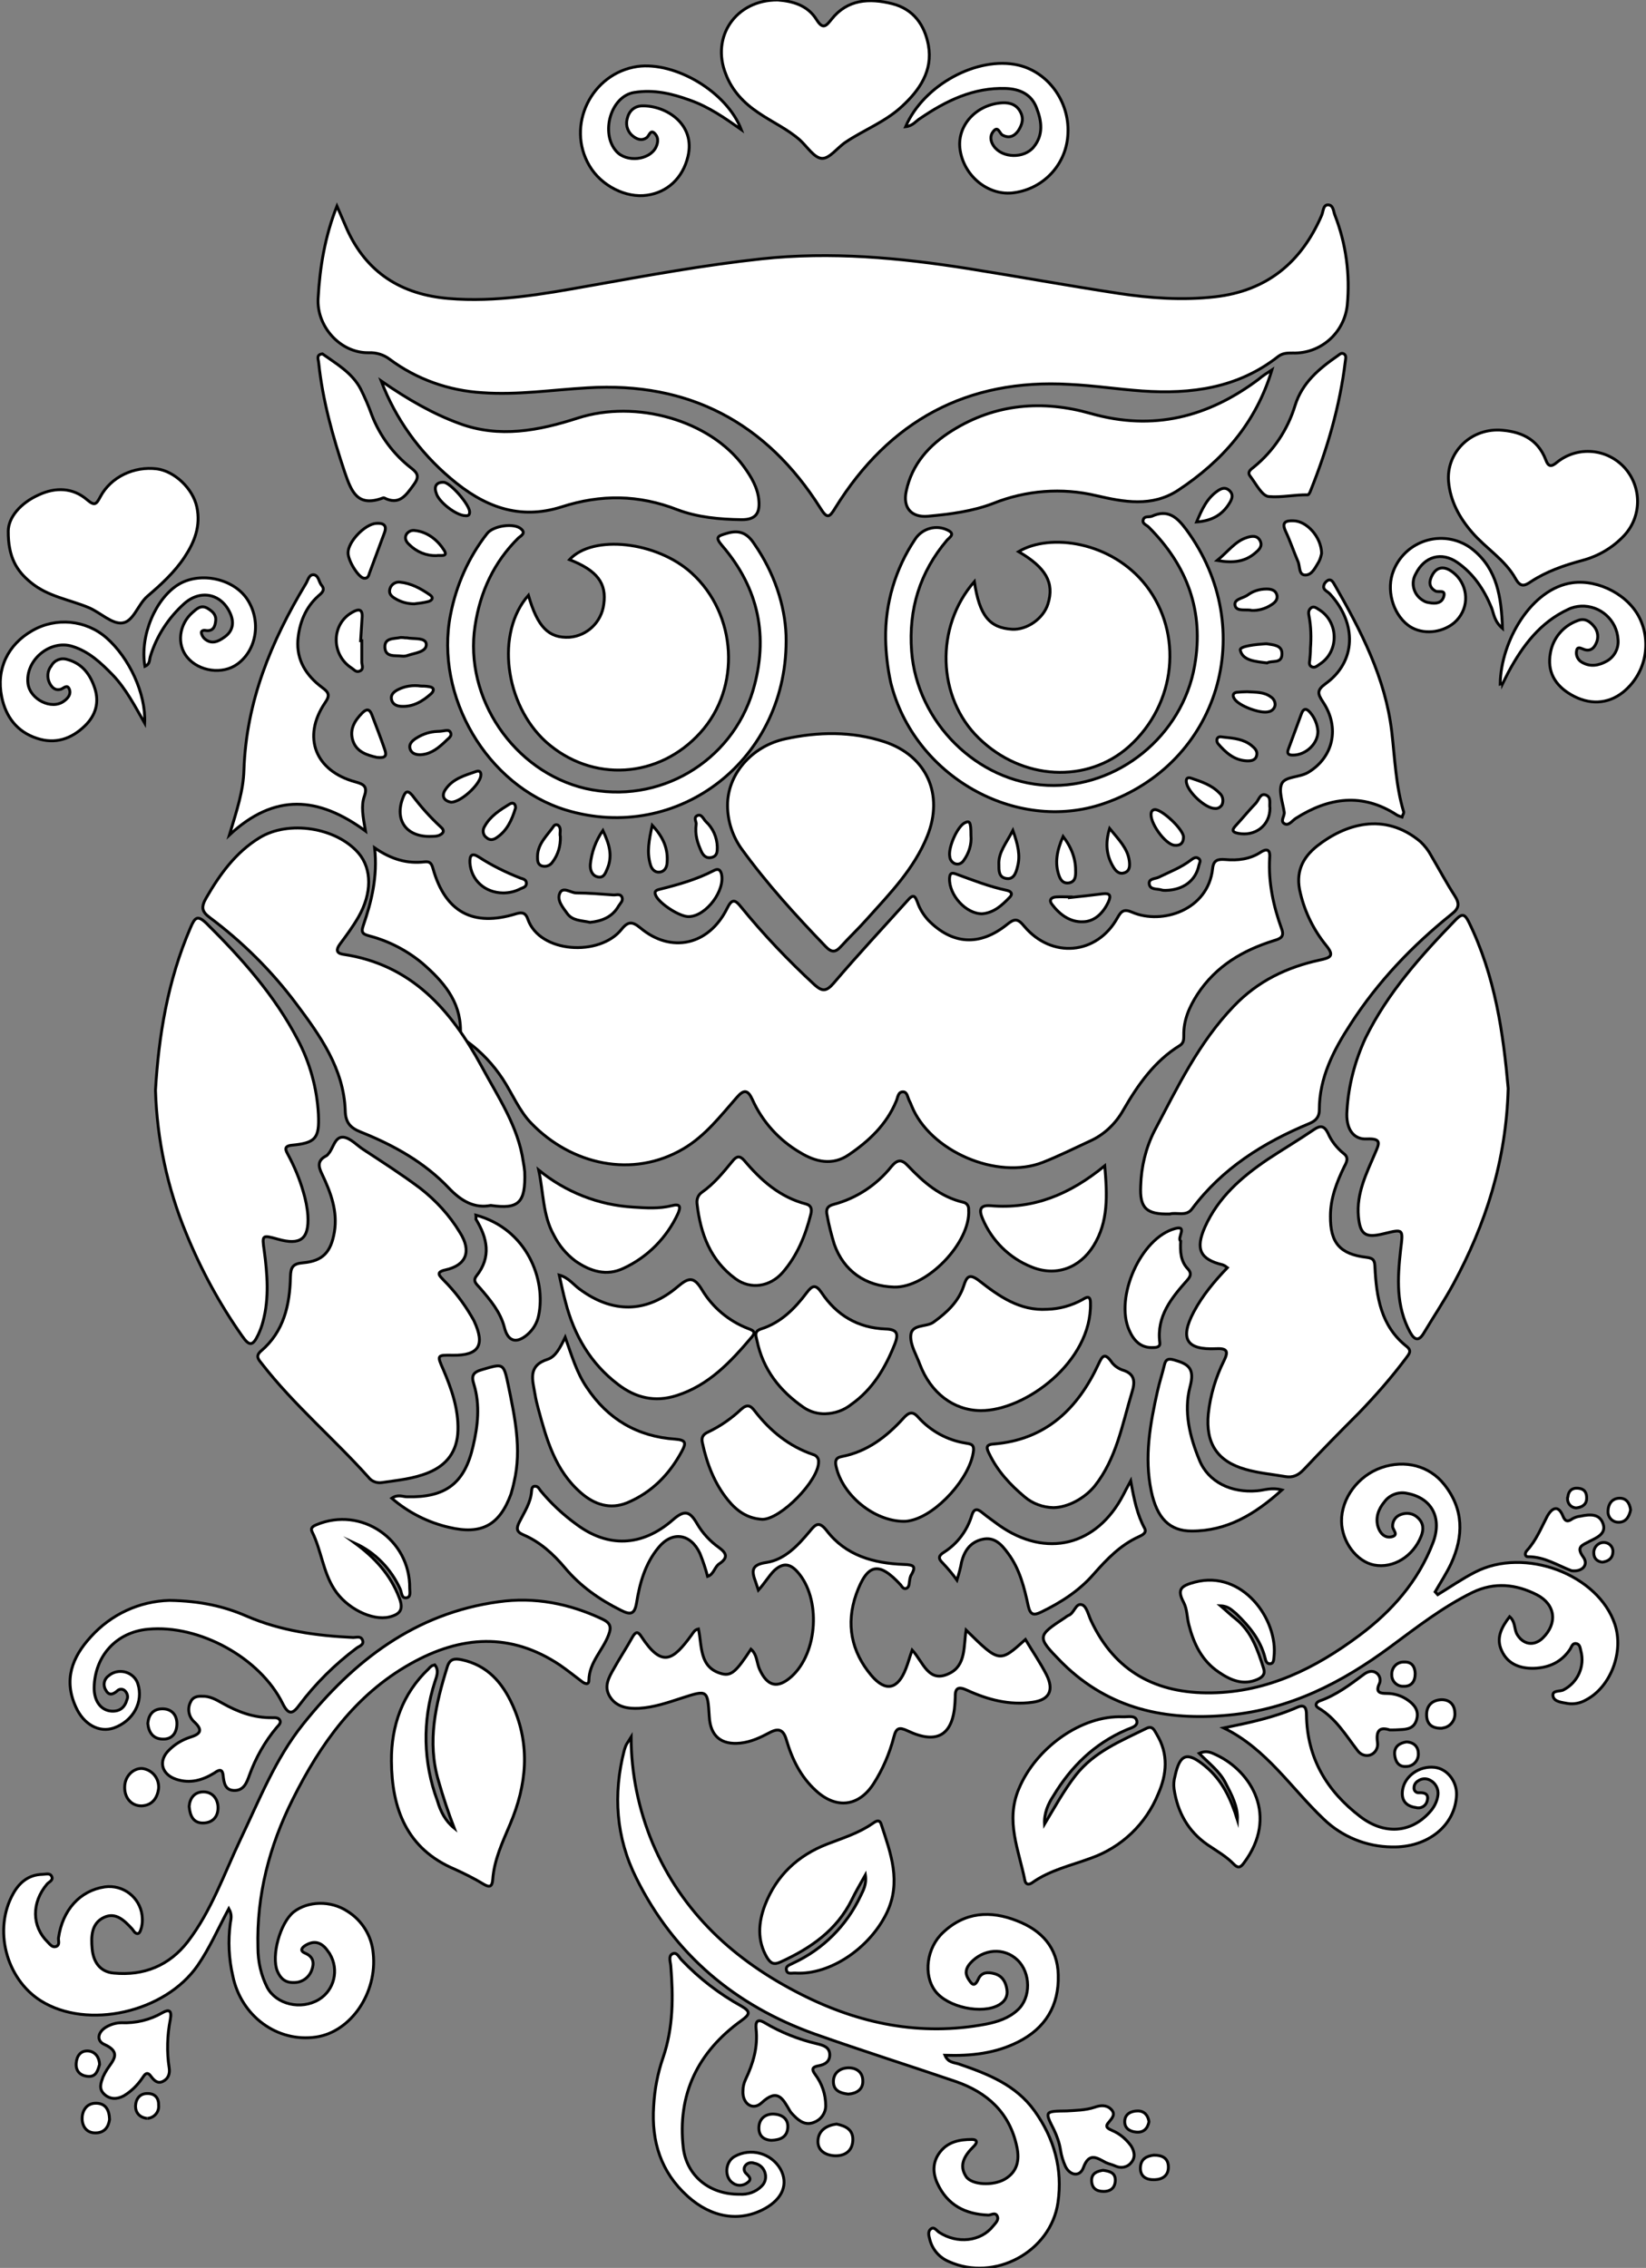 <?xml version="1.0" encoding="utf-8"?>
<!-- Generator: Adobe Illustrator 24.1.0, SVG Export Plug-In . SVG Version: 6.00 Build 0)  -->
<svg version="1.1" id="图层_1" xmlns="http://www.w3.org/2000/svg" xmlns:xlink="http://www.w3.org/1999/xlink" x="0px" y="0px"
	 viewBox="0 0 576.9 794.7" style="enable-background:new 0 0 576.9 794.7;" xml:space="preserve">
<rect x="0" y="0" width="576.9" height="794.7" fill="#808080" stroke="none"/>
<style type="text/css">
	.st0{fill:#FFFFFF;stroke:#000000;stroke-miterlimit:10;}
</style>
<g>
	<path id="X05E8E2M2Color11_16_" class="st0" d="M131.3,297.1c6.1,4.2,11.6,5.6,17.6,4.9c1.9-0.2,2.4,0.7,2.9,2.5
		c4.3,15.1,14,20.4,29.1,15.7c2.3-0.7,3.4-0.2,4.1,1.9c4.2,12,25.2,13.1,32.8,3.6c2.4-3,3.9-2.8,6.7-0.5c10.8,9,23.9,6,30.3-6.8
		c1.7-3.5,2.8-3.3,5-0.5c7.9,9.7,16.5,18.7,25.7,27.2c2.7,2.4,4.1,2.4,6.7-0.6c8.5-10,17.5-19.6,26.3-29.4c1.9-2.1,2.4-0.5,3,0.9
		c0.8,2.4,2.1,4.5,3.8,6.4c8.4,8.6,18,9.3,27.6,1.6c2.7-2.2,3.8-2.2,6.1,0.6c9.6,11.4,25.4,10,32.6-2.9c1.4-2.5,2.3-3.3,5.3-2
		c10.3,4.4,26.5-0.7,28.1-15.3c0.3-3,1.8-3.4,4.4-3.2c4.4,0.4,8.7-0.1,12.5-2.6c2.7-1.7,3.3-0.2,3.1,2c-0.5,8.6,1.3,16.9,4.2,24.9
		c1,2.7-0.3,3.4-2.7,4.1c-10.9,3.4-20.3,8.9-26.8,18.8c-2.9,4.5-4.9,9.1-4.8,14.4c0,1.4,0,2.6-1.3,3.5c-9,5.5-14.8,13.9-19.9,22.7
		c-2.7,4.8-6.8,8.7-11.8,10.9c-5.4,2.5-10.8,5.2-16.4,7.4c-16,6.3-39.6-3.9-46-19.8c-0.2-0.6-0.5-1.2-0.8-1.8
		c-0.6-1.2-0.7-3-2.1-3.1c-1.9-0.1-1.9,2-2.5,3.3c-3.4,8.2-9.6,14-16.7,18.8c-5.6,3.8-11.5,2.5-16.9-0.8
		c-7.4-4.3-13.3-10.8-16.8-18.6c-1.6-3.5-3-3.6-5.5-0.7c-5.7,6.5-11,13.4-18.6,17.9c-17.9,10.6-39.4,5.6-53.4-8.9
		c-4.2-4.3-6.6-10.3-10-15.5c-3.3-5-7.4-9.4-12.3-13c-1.4-1-2.5-2-2.5-4c0-10.4-6.2-17.3-13.3-23.5c-5.4-4.5-11.7-7.8-18.5-9.6
		c-2.2-0.6-3.2-1-2.3-3.6C130.2,315.9,132.4,307.3,131.3,297.1z"/>
	<path id="X05E8E2M2Color11_15_" class="st0" d="M118.1,72.2c1.2,2.7,2.3,5.4,3.5,8.1c6.9,15.3,19.1,22.9,35.6,24.3
		c16.6,1.4,32.9-1.5,49.1-4.4c20.2-3.6,40.3-7.3,60.7-9.5c24.2-2.6,48.2-0.4,72.2,3.4c17.6,2.8,35.1,6,52.8,8.7
		c11.2,1.7,22.5,2.5,33.9,1.2c18.2-2.1,30.2-12.1,37.3-28.5c0.6-1.3,0.5-3.6,2.1-3.7c2.1-0.1,2,2.3,2.6,3.7
		c3.9,10,5.3,20.7,4.3,31.4c-1,9.7-9.3,17.1-19.1,16.8c-1.9,0-3.5,0-5.1,1.2c-14.1,11.1-30.5,13.3-47.7,12.1
		c-8.5-0.6-16.9-1.9-25.4-2.3c-36-2.1-63.2,12.8-82.1,43.2c-2.1,3.5-2.9,4-5.3,0.1c-18.9-29.9-46.1-44.3-81.6-42.1
		c-12.3,0.7-24.5,2.6-36.9,1.7c-11.7-0.7-23-4.7-32.4-11.7c-2.1-1.6-4.7-2.4-7.3-2.3c-10,0.2-18.4-9.2-17.8-19.1
		C112.1,93.6,113.9,82.8,118.1,72.2z"/>
	<path id="X0399FFM1Gra4OT10_9_" class="st0" d="M172,422.4c-5.6,1.1-10.2-1.4-14.6-6c-8.6-9.1-19.4-15.1-30.9-19.7
		c-3.5-1.4-5.4-3.1-5.5-7.5c-0.5-14.7-8.8-26.3-17.2-37.5c-8.6-11.5-18.8-21.6-30.3-30.2c-2.8-2.1-3.1-3.6-1.2-6.9
		c4.8-8.3,10.3-15.9,18.6-21c10.2-6.3,27-3.7,34.8,5.4c4.7,5.5,4.7,14.1-0.1,22.4c-1.9,3.3-4.2,6.4-6.5,9.5
		c-1.3,1.8-1.3,3.1,1.1,3.5c23.9,3.5,37.8,19.4,48.5,39.1c5.8,10.8,12.9,21.1,14.7,33.6c0.2,1.1,0.4,2.3,0.5,3.5
		C184.3,421.6,181.7,423.8,172,422.4z"/>
	<path id="X0399FFM1Gra4OT10_8_" class="st0" d="M430.2,444.2c-0.5-0.4-1.1-0.8-1.7-1c-7.9-1.9-9.6-5.5-6.2-13.2
		c4.7-10.5,12.9-17.6,22.1-23.8c5.3-3.5,10.7-6.7,16-10.3c2.3-1.6,3.7-1.5,5,1.1c1.2,2.8,3.1,5.2,5.4,7.1c2.1,1.5,1.2,3.1,0.3,4.8
		c-2.6,5.4-4.8,11-4.8,17.2c-0.1,9.4,3.3,13.4,12.7,14.5c2.5,0.3,2.8,1.2,2.9,3.4c0.5,10.5,2.1,20.7,11.1,27.8
		c2,1.6,0.8,2.7-0.2,4.1c-5.1,6.8-10.7,13.2-16.6,19.3c-6.5,6.5-12.9,13-19.2,19.7c-1.9,2-3.8,3-6.6,2.5c-4.6-0.8-9.3-1.2-13.8-2.5
		c-10-2.8-14.1-9.2-13.1-19.5c0.7-6.5,2.6-12.8,5.5-18.6c1.5-3.1,1.3-4.4-2.7-4.2c-10.5,0.5-12.9-3.4-7.9-12.9
		C421.5,453.9,425.6,449,430.2,444.2z"/>
	<path id="X0399FFM1Gra4OT10_7_" class="st0" d="M410,425.4c-8.2,0.2-10.6-2-10.2-9.9c0.2-6.7,1.8-13.3,4.8-19.2
		c8.1-15.3,15.5-30.9,27.8-43.7c8.5-8.9,18.7-13.7,30.2-16.2c3.7-0.8,5.2-1.4,2.2-5.1c-4.3-5.3-7.4-11.5-9-18.2
		c-1.9-7.3,0.6-12.5,5.9-16.7c9.6-7.5,23.4-12.1,36.1-1.5c1.6,1.5,2.9,3.2,3.9,5.1c2.7,4.6,5.2,9.3,8.1,13.8c1.8,2.8,1.7,4.4-1,6.5
		c-13.7,11-25.8,23.6-35.4,38.5c-6,9.2-11,18.8-11,30.1c0,2.7-1.4,3.9-3.5,4.8c-16.1,6.7-30.5,15.7-41.1,29.9
		C415.8,426.4,412.4,424.7,410,425.4z"/>
	<path id="X0399FFM1Gra4OT10_6_" class="st0" d="M158.8,474.9c-5.7-0.1-5.7-0.1-3.4,5.1c2.9,6.8,5.3,13.7,5.1,21.2
		c-0.2,7.3-3.8,12.2-10.5,14.9c-5.2,2.1-10.6,2.6-16.1,3.4c-1.8,0.3-3.7-0.4-4.8-1.9c-12.1-13.5-26.1-25.3-37.3-39.7
		c-1.2-1.5-2.4-2.7-0.3-4.5c8-6.8,10.1-16.2,10.3-26.1c0.1-3.3,0.9-4.5,4.4-4.8c7-0.6,9.8-3.8,11-10.8c1.2-7.3-1.3-13.9-4.3-20.2
		c-1.4-2.8-1.7-4.9,1.5-6.5c0.3-0.2,0.5-0.4,0.7-0.7c1.8-2,2.2-6.1,5.3-5.8c2.5,0.3,4.7,2.9,7.1,4.4c6.7,4.4,13.4,8.7,19.8,13.5
		c5.5,4.3,10.3,9.5,13.9,15.5c4.2,6.6,2.2,11.5-5.1,13.1c-3.6,0.8-2,2.1-0.6,3.6c3.8,3.8,7,8,9.7,12.6c0.3,0.6,0.7,1.1,1,1.8
		C170.1,471.4,167.8,475,158.8,474.9z"/>
	<path id="X038203M2Gra3Co14_3_" class="st0" d="M80.2,668.8c-3.8,7.1-6.7,13.8-10.9,19.9c-11.4,16.5-38.6,22.7-55,12.4
		c-12.2-7.7-16.7-25-9.7-37.5c2.2-4,5.5-6.7,10.3-6.8c1.1,0,2.6-0.6,3.2,0.7c0.7,1.4-0.9,1.9-1.6,2.7c-5.5,6.5-5.4,14.8,0.2,20.3
		c0.8,0.8,1.6,2,2.9,1.6c1.5-0.5,0.8-2,0.9-3c1.4-9.8,7.5-16.6,16.2-17.9c6.4-0.9,12.3,3.6,13.1,10c0.2,1.7,0.1,3.5-0.5,5.1
		c-0.4,1.2-1,1.7-2.1,0.8c-0.3-0.4-0.6-0.8-0.9-1.2c-2.7-2.9-5.7-6-9.9-4c-4.4,2.1-4.5,6.7-4.1,11c0.4,4.5,2.7,8.1,7.6,8.5
		c10.5,1,19.4-2.6,25.9-11c8.3-10.8,12.7-23.7,18.5-35.9c6.6-13.8,12.2-28.2,21.9-40.3c17.8-22.3,39.3-38.9,68.5-42.9
		c12.7-1.8,24.9,0.6,36.5,6.1c2.7,1.3,3.2,2.7,2.1,5.5c-2,5.4-6.8,9.6-6.9,15.9c0,1.8-1.5,1.2-2.5,0.4c-2.5-1.9-5-3.9-7.6-5.7
		c-17.3-11.6-34.8-10.4-52.4-0.5c-19.4,10.9-31.6,28.1-41.3,47.5c-8.2,16.4-12.7,33.6-12.2,52c0,4.9,1.1,9.7,3.3,14
		c3.2,5.9,11.8,7.9,18,4.2c5.5-3.3,7.2-10.5,3.9-16c-0.1-0.2-0.2-0.4-0.4-0.6c-1.9-2.9-4.4-4.6-8-2.5c-1.2,0.7-2.4,1.9-0.3,2.8
		c3.1,1.3,3.3,3.6,2.3,6.1c-1,2.6-3.5,4.3-6.3,4.2c-2.9,0.1-4.6-1.4-5.7-4c-2.2-5.4,1-16.9,5.7-20.7c5-3.9,13-4.1,18.8-0.3
		c5.2,3.2,8.6,8.7,9.1,14.8c1.5,13.8-7.8,27.5-20,29.3c-13.6,2-26.3-7.3-29.2-21.4c-1.4-6-1.7-12.2-0.9-18.4
		C80.9,672.6,81.5,671.1,80.2,668.8z"/>
	<path id="X0399FFM1Gra4OT10_5_" class="st0" d="M54.5,382c1.1-18.7,4.2-38.3,12.3-57c1.5-3.5,2.4-4.5,5.6-1.4
		c12.3,12.2,23.8,25.1,31.9,40.6c4.3,8.1,6.8,17.1,7.3,26.3c0.4,8.4-1,10-9.3,10.8c-3.1,0.3-2.1,1.9-1.3,3.4c2.2,4.1,4,8.4,5.3,12.9
		c0.8,2.7,1.4,5.5,1.6,8.3c0.5,8.3-2.6,10.6-10.6,8.3c-5.4-1.5-5.5-1.5-4.7,4c1.1,8.3,1.8,16.6-0.4,24.8c-0.4,1.6-1,3.2-1.7,4.7
		c-1.9,4-3.1,4.1-5.6,0.5C77,457,70.5,445,65.3,432.3C58.7,416.4,55,399.3,54.5,382z"/>
	<path id="X0399FFM1Gra4OT10_4_" class="st0" d="M528.6,381.4c-0.7,25.4-7.9,47.6-19.2,68.5c-3.2,5.9-6.9,11.4-10.3,17.1
		c-1.8,3.1-3.3,2.7-4.9-0.2c-5-9.2-4.4-19-3.3-28.8c0.9-7.4,1.1-7.4-5.9-5.7c-6.4,1.6-8.3,0.4-8.9-6.1c-0.7-8,2.8-15,5.8-22
		c1.5-3.5,2.5-5.3-2.8-5.1c-4.8,0.3-7.5-3.6-7-9.9c0.5-8.8,2.8-17.5,6.5-25.5c7.8-15.9,19.5-28.9,31.7-41.5c2.2-2.2,3.1-1.9,4.5,0.9
		C524.1,342.1,526.9,362.3,528.6,381.4z"/>
	<path id="X038203M2Gra3Co14_2_" class="st0" d="M221.2,608.7c0,12.7,2.6,25.3,7.5,37.1c10.4,24.5,28.7,41.2,52,53
		c20.5,10.4,42,14.8,64.8,10.5c4.1-0.8,8.1-2.1,11.2-5c4.7-4.3,4.6-13-0.1-17.5s-12-3.9-16.5,1.1c-1.5,1.7-2,3.4-0.8,5.4
		c1.1,1.7,2.1,3.5,3.6,0.2c1.1-2.5,3.4-2.5,5.6-1.9c2.7,0.7,4,2.8,4.4,5.5c0.4,2.5-0.7,4.2-2.7,5.4c-5.9,3.5-18.1,0.9-22.4-4.8
		s-3-15.2,2.7-20.5c7.7-7.3,16.7-7.8,26-4.1c8.5,3.3,14.2,9.3,14.4,19c0.3,10.7-4.5,18.6-14,23.4c-7.9,4-16.4,5-25.7,4.7
		c1.1,2.6,3.1,2.5,4.7,3c10.2,3.5,20.1,7.3,26.7,16.5c6.9,9.6,9.9,20.4,8.2,32.1c-2.5,17.3-22.3,27.9-38.2,20.7
		c-3.4-1.4-6-4.4-6.8-8.1c-0.3-1.1-0.6-2.5,0.4-3.3c1.2-1,2,0.5,2.9,1.1c6.4,4.2,14.7,3.3,19-2.2c0.8-1,2.1-2.1,1.4-3.5
		s-2.1-0.3-3.1-0.3c-8.1-0.3-14.4-3.5-17.9-11.2c-1.7-3.8-1.6-7.5,0.9-10.8c2.8-3.7,6.9-4.5,11.2-4.5c2.3,0,1.8,1.4,0.6,2.5
		c-3,3-5.3,6.4-2.6,10.5c2,3,9.5,3.3,13.6,0.9c4.4-2.6,5.2-6.7,4.2-11.3c-2.5-12-10.4-19.1-21.4-22.9c-16.4-5.6-32.9-10.8-49.3-16.6
		c-28-10-49.4-27.9-62.7-54.7c-7.1-14.2-8.2-29.3-4.2-44.8c0.2-0.6,0.4-1.3,0.7-1.9C219.8,610.8,220.1,610.5,221.2,608.7z"/>
	<path id="X038203M2Gra3Co14_1_" class="st0" d="M265.8,557.2c-0.5-1.5-0.7-2.1-0.9-2.7c-1.4-3.8-1.9-6.2,3.8-7
		c6.4-1,11-6,15.1-10.9c2.1-2.6,3.3-3.6,5.9-0.3c6.7,8.8,16.5,11.5,27,11.9c3.9,0.1,4.4,0.8,2.5,4c-0.3,0.8-0.4,1.6-0.5,2.4
		c-0.1,0.8-0.2,1.7-1.1,2s-1.4-0.5-1.9-1.2c-7.7-8.4-11.7-7.6-15.6,3.2c-3.7,10.5-1.7,20.2,5.3,28.5c5,5.9,9.3,4.9,12.1-2.4
		c0.8-2,1.3-4,2.2-6.5c3.9,4.2,5.7,11.8,13,8.2c5.9-2.8,5-9.5,5.9-15.2c11.7,11.5,11.7,11.5,20.8,3.3c2.5,4.2,5.2,8.1,7.4,12.4
		c2.7,5.4,1,8.8-5,9.6c-8,1.1-15.6-0.9-22.8-4.2c-3.2-1.5-4.3-0.8-4.2,2.5c0,0.7-0.1,1.3-0.1,2c-0.7,11.3-6.3,14.6-16.6,9.7
		c-3-1.4-4-1-4.8,2.1c-1.5,5.8-3.9,11.4-7.1,16.4c-5.2,8.1-13.1,9-20.2,2.5c-5.4-4.9-8.4-11.1-10.4-17.9c-1-3.4-2.6-4.2-5.8-2.5
		s-6.5,3.3-10.3,3.7c-6.7,0.7-10.5-2.4-10.9-9.2c-0.6-9.5-0.6-9.5-9.6-6.6c-4.9,1.6-9.8,3.3-15,3.6c-4,0.2-7.9-0.4-10.2-4
		s-0.4-6.8,1.3-9.8c2.1-3.8,4.5-7.4,6.6-11.2c1.1-1.9,1.9-2,3.1-0.1c7.3,11.1,11.1,8.3,17.6-0.6c0.6-0.8,1-1.8,2.4-2.1
		c1.3,6,0.2,13.6,8.2,15.7c3.4,0.9,5.2-1,10.2-8.6c2.2,1.9,2,4.8,3,7c2.7,6,6.3,7,11.2,2.6c9.3-8.4,10.4-27.4,2.1-36.7
		c-2.6-2.9-5-3.3-8.1-0.5C269.4,552.3,268.1,554.7,265.8,557.2z"/>
	<path id="XFF0007M2Gra8OT3_1_" class="st0" d="M341.5,203.8c1.8,12,5.3,16.2,13.2,16.7c5.2,0.3,11-3.7,12.6-8.9
		c2.3-7.4-0.7-12.7-10.3-18.3c11-6.6,32.6-3.6,44.7,11.9c13,16.8,10.6,41.4-5.9,56.3c-14.7,13.2-37.6,12-52.8-2.9
		C328.5,244.5,327.6,219.7,341.5,203.8z"/>
	<path id="XFF0007M2Gra8OT3" class="st0" d="M185.2,208.6c3.2,11.1,7.1,15.1,14.4,14.7c6.2-0.5,11.2-5.3,12-11.5
		c1.1-7.4-2.3-11.9-12-15.7c8.2-8.9,30.6-6.4,42.8,4.7c15.9,14.4,17.4,40.1,3.1,55.9c-14.6,16.2-38,17.6-54.1,3.3
		C176.8,246.8,173.7,221.6,185.2,208.6z"/>
	<path id="X038203M2Gra3Co14" class="st0" d="M503.9,558.8c4.4-2.7,8.6-5.6,13.1-7.9c17.4-9,43.2,0.8,49,18.3
		c3.2,9.7-1.5,21.9-10,26.4c-2,1.2-4.4,1.7-6.7,1.3c-1.9-0.4-4.6-0.5-5-2.6c-0.3-2.2,2.5-1.4,3.8-2.2c4.9-2.6,7.4-8.2,6-13.5
		c-0.3-1.1-0.3-2.5-1.8-2.7c-1.2-0.1-1.5,1.2-2,2c-3,4.5-7.3,6.5-12.7,6.7c-4.9,0.1-9.1-1.5-11.2-6c-2.2-4.5-0.2-8.3,2.7-12.1
		c2,1.7,1.6,4.2,2.5,6c2.1,3.8,6,4.5,9.1,1.5c5.3-5.2,4.5-11.8-2.1-15.2c-7.3-3.7-14.8-4.5-22.5-0.8c-10.4,5.1-19.5,12.2-28.7,19
		c-17,12.6-35.3,22-56.8,24c-21.9,2.1-41.8-2.1-58.1-18.1c-0.2-0.2-0.5-0.5-0.7-0.7c-8.4-8.6-8.4-8.9,1.4-15.3
		c0.4-0.3,0.8-0.6,1.2-0.8c2.2-0.7,2.6-4.7,5-3.7c1.5,0.7,2.1,3.6,3,5.5c8.4,18,23,25.6,42.2,25.3c19.7-0.3,36.4-8.6,51.8-20.1
		c11.4-8.5,20.6-18.9,25.8-32.4c3.4-8.8-0.4-15.8-9-17.4c-3-0.7-6.2,0.5-8,3c-2.1,2.5-3.2,5.6-2.2,8.8c0.7,2.2,2.4,4,4.8,3.4
		c2.6-0.6,0.3-2.4,0.3-3.6c-0.1-1.9,1.1-3.6,2.9-4.2c2.1-0.8,4.4-0.4,6,1.2c2,1.9,2,4.1,1.1,6.4c-2.8,7.1-9.8,11.4-16.5,10.1
		c-6.1-1.2-11.3-8.1-11.4-15.3c-0.1-8,5.7-15.9,13.9-18.8c8.3-2.9,16.9-0.7,22.1,5.9c6.9,8.7,6.8,18.1,2.4,27.7
		c-1.6,3.4-3.7,6.6-5.6,9.9L503.9,558.8z"/>
	<path id="XF9D886M2Gra1OT15" class="st0" d="M255,282.3c-0.1-10.7,8.2-20.8,20.3-23.4c11.5-2.5,23.2-2.7,34.6,1
		c14.9,4.9,21,18.5,15.1,33.1c-4.6,11.4-13,20-21,28.9c-3,3.4-6.3,6.5-9.3,9.8c-1.8,2-3.2,2.2-5.3,0c-10.5-10.9-20.7-22.1-29.6-34.4
		C256.7,292.9,255,287.6,255,282.3z"/>
	<path id="X1100AAM2Gra3OT6_3_" class="st0" d="M133.6,133.5c9.4,6.5,18.1,11.5,27.4,14.9c14,5.2,27.9,2.5,41.5-1.9
		c20.5-6.6,46.4,0.8,58.2,17c2.6,3.6,5,7.5,5.3,12.2c0.3,4.3-1.3,6.4-6,6.4c-7.7-0.1-15.5-0.8-22.6-3.5c-13.6-5.3-26.8-5.4-40.5-1
		c-15,4.8-27.4-0.1-39-10C147,158.4,138.6,146.7,133.6,133.5z"/>
	<path id="X1100AAM2Gra3OT6_2_" class="st0" d="M445.8,129.6c-5.6,18.6-17.3,31.9-32.9,42.2c-9.2,6-19,4.1-28.6,1.9
		c-12.1-2.9-24.7-1.9-36.2,2.7c-7.3,2.8-15.2,3.8-22.9,4.5c-5.8,0.5-8.8-3-7.6-8.7c2-9.6,8.1-16.3,16.1-21.3
		c15.2-9.5,31.8-10.8,48.6-6c21.9,6.2,41,1.3,58.7-11.9C442.5,131.7,444.1,130.7,445.8,129.6z"/>
	<path id="XFF66FFM1Color10_2_" class="st0" d="M272.6,0c5,0.4,10.4,1.7,13.6,6.9c2.2,3.5,3.3,2.3,5.2-0.1
		c5.6-7.1,13.3-7.5,21.3-5.5c7.5,1.9,11.4,7.5,12.7,14.6c1.6,8.9-3.1,15.7-9.3,21.4c-5.8,5.4-13.3,8.2-19.7,12.5
		c-2.9,1.9-5.6,5.8-8.3,5.7s-5.2-4.1-7.7-6.4c-4.4-3.9-9.8-6.3-14.6-9.6c-5.1-3.4-9.2-7.7-11.4-13.5C249.1,12.9,257.9-0.1,272.6,0z"
		/>
	<path id="X66FF00M2Gra4Co13_8_" class="st0" d="M159.2,640.6c-2.1-5.5-3.9-10.9-5.5-16.5c-4.1-13.8-1-27,3.1-40.1
		c0.9-2.8,2.6-2.9,5-2.4c9,1.9,14.3,8,17.9,16c6.3,14,4.9,27.9-0.9,41.6c-2.6,6.2-5.6,12.4-6.1,19.4c-0.2,2.3-0.9,3-3.1,1.7
		c-3.3-2-6.7-3.7-10.2-5.3c-16.9-7.1-22.1-21.3-22.2-37.9c-0.1-12.3,3.8-23.6,13.1-32.4c0.3-0.4,0.7-0.7,1.1-1
		c0.3-0.1,0.7-0.2,1-0.3c1.6,2,0.6,4.1,0,6c-4.4,13.6-4.1,28.2,0.9,41.6C154.4,634.8,156.1,638.1,159.2,640.6z"/>
	<path id="XFF66FFM1Color10_1_" class="st0" d="M2.9,186c0.1-4.7,4.2-9.7,10.7-12.6c5.8-2.7,11.9-2.6,16.9,1.7
		c2.8,2.4,3.3,1.5,4.7-1.1c3.7-6.9,11.8-10.7,19.8-9.7c6.1,0.8,12.6,6.8,14,13.4s-0.8,12.2-4.3,17.5s-8.2,9.6-13,13.7
		c-3.4,2.9-4.9,9-8.9,9.4c-3.6,0.4-7.6-3.6-11.5-5.3c-6.8-2.9-14.5-3.9-20.5-8.9C6,200.2,2.8,195.4,2.9,186z"/>
	<path id="XFF66FFM1Color10" class="st0" d="M525.6,150.7c6.7,0.4,13.2,2.6,16.2,10.5c0.8,2.2,1.8,2.6,3.9,0.8
		c7.2-5.8,17.6-4.9,23.8,2c6,6.8,5.9,17-0.2,23.6c-4,4.3-9.1,7.3-14.8,8.8c-6.3,1.7-12.4,3.8-17.9,7.4c-2.3,1.6-3.7,2-5.4-1
		c-3.7-6.7-10.4-10.6-15.3-16.3c-4.4-5.1-7.6-10.9-8.2-17.8C506.9,158.9,515,150.3,525.6,150.7z"/>
	<path id="X1100AAM2Gra3OT6_1_" class="st0" d="M310.4,223.9c-0.2-12.4,3.4-24.6,10.3-34.9c2.5-3.9,7.6-5.3,11.7-3.1
		c2.4,1.3,0.4,2.4-0.5,3.4c-9.5,11.2-13.5,24.2-12.4,38.9c1.9,24.9,23,45.9,47.6,47c24.6,1.1,47.3-17.3,51.6-41.9
		c3.4-19.1-2.6-35.1-16.1-48.6c-0.8-0.8-2.4-1.2-1.9-2.6c0.4-1.4,2-0.8,3-1.2c5.7-2.6,8.9,0.4,12.1,4.7c25.7,35,11.5,82.1-29,96
		c-30.8,10.6-66.5-9.7-74.6-42.4C311.1,234.2,310.5,229,310.4,223.9z"/>
	<path id="X1100AAM2Gra3OT6" class="st0" d="M275.5,222.6c1.2,43.4-37.9,73.3-77.3,61.2c-27.5-8.5-45.9-39.8-40.3-68.4
		c2-10.3,6.3-20.1,12.8-28.4c2.1-2.8,9.6-3.9,12-1.6c1.7,1.5-0.2,2.4-1,3.1c-8.6,8.5-13.4,18.9-15.2,30.8
		c-3.9,25.3,13.6,51.1,38.7,57c25.6,5.8,51.2-9.2,58.7-34.3c5.6-18.9,2-35.9-10.8-50.8c-2.7-3.1-1.4-3.4,1.6-4.3
		c4.3-1.3,7.1-0.2,9.6,3.6C271.4,200.7,275.1,212.1,275.5,222.6z"/>
	<path id="X66FF00M2Gra4Co13_7_" class="st0" d="M366.1,639.2c3.5-5.8,6.7-11.7,10.9-17.1c6.5-8.3,15.8-12,24.7-16.4
		c2.3-1.2,2.9,0.7,3.7,2c4.2,6.9,3.6,14,0.5,21c-4.3,10.5-12.8,18.6-23.5,22.4c-7,2.6-14.4,4.2-20.6,8.6c-1.1,0.8-2.3,0.8-2.6-0.8
		c-2.1-10.6-6.9-20.8-2.1-32.1c5.9-14.2,21.8-25.8,36.4-25.2c1.7,0.1,4.4-0.7,4.9,1.3c0.6,2.1-2.2,2.6-3.7,3.3
		c-11.1,4.8-19.3,12.8-25.5,23.1C367.3,632.2,365.9,635.4,366.1,639.2z"/>
	<path id="X05E8E2M2Color11_14_" class="st0" d="M343.7,494.3c-9.5-0.1-17.5-6.2-21.3-16.2c-1.2-3.3-3.3-6.6-3.2-9.9
		c0.1-4.4,5.4-3,8-4.9c4.7-3.4,8.8-7.2,10.6-12.8c1-3.1,1.9-4.4,5.4-1.7c6.9,5.4,14.2,10.6,23.8,10c4.3-0.1,8.6-1.3,12.4-3.4
		c1.3-0.8,2.8-1.7,2.8,1.2C382.7,477.2,359.3,494.4,343.7,494.3z"/>
	<path id="X05E8E2M2Color11_13_" class="st0" d="M128.1,291.2c-16.5-12.1-31.8-13.4-47.7,1.4c2.6-8.6,4.9-15.5,5.1-22.8
		c0.8-23.9,9.5-45,21.6-65.1c0.8-1.2,1.1-3.3,2.7-3.3c1.9,0.1,1.9,2.5,2.9,3.7c1.4,1.6,0.1,2.7-1.1,3.7c-4.6,4.1-6.7,9.6-7.2,15.5
		c-0.5,7.1,3,12.5,8.5,16.6c2.3,1.7,2.9,2.7,1,5.4c-8.1,12-3.4,23.9,10.7,27.7c2.9,0.8,4.3,1.6,3.1,5S127.2,286.1,128.1,291.2z"/>
	<path id="X05E8E2M2Color11_12_" class="st0" d="M196,446.8c3.3,0.9,4.9,3.3,7.1,4.9c11.6,8.6,23.5,8.5,34.5-0.9
		c3.8-3.2,5.6-3.5,8.4,1.1c3.7,6.2,9.4,11,16.1,13.6c1.5,0.6,3.1,1,1.4,3c-7.4,8.7-15,16.9-26.3,20.5c-7.7,2.5-14.5,0.8-20.6-3.9
		c-9.6-7.3-15.4-17.2-18.4-28.9C197.4,453.3,196.8,450.3,196,446.8z"/>
	<path id="X66FF00M2Gra4Co13_6_" class="st0" d="M59.4,560.8c10.9,0.2,19.2,2.1,27,5.5c12,5.2,24.6,6.9,37.4,7.5
		c1.1,0,2.6-0.6,3.2,0.8c0.8,1.8-1.1,2.2-2,2.9c-7.6,5.7-14.4,12.4-20.1,20c-2.2,3-3.7,3.7-5.8-0.5c-7.9-16.1-29.3-27.8-47.2-26.1
		c-11,1-18.6,9.2-18.9,20.3c-0.1,4.8,2.3,8.1,6,8.4c2.9,0.2,4.7-1.2,5.5-4c0.5-1.1,0.1-2.4-0.8-3.2c-0.8-0.7-2-0.6-2.7,0.2
		c-1.6,1.3-2.9,1.6-4-0.5c-1-1.7-0.5-3.8,1.1-4.9c2.7-2.3,6.8-1.9,9.1,0.8c0.5,0.6,0.9,1.3,1.1,2c2.1,6.3-1.6,13.1-8.4,15.5
		c-5.2,1.8-10.6-1.3-13.3-7.3c-4.4-9.6-1.3-17.5,5.2-24.6C38.9,565.7,48.8,561.1,59.4,560.8z"/>
	<path id="X66FF00M2Gra4Co13_5_" class="st0" d="M303.3,657c-1.9,3.4-3.4,5.9-4.7,8.6c-5.3,10.8-14.5,17.1-25,21.9
		c-2.4,1.1-3.5,0.5-4.8-1.6c-3.5-6-3-12.2-0.7-18.3c4-10.4,11.5-17.4,21.8-21.4c5.4-2.1,11-3.8,15.9-7.2c1-0.7,2.5-1.8,3.1,0.4
		c3.3,10.1,7.1,20,1.9,30.9c-5.9,12.2-19.7,21.8-32,21.1c-1.1-0.1-2.7,0.5-3.1-0.8c-0.6-1.8,1.3-2.1,2.3-2.7
		c10.4-4.8,18.7-13.1,23.6-23.5C302.5,662.5,303.8,660.4,303.3,657z"/>
	<path id="X66FF00M2Gra4Co13_4_" class="st0" d="M259.2,768.9c2.9,0.2,5.7-0.8,7.7-2.8c1.4-1.3,1.8-3.3,1.1-5.1
		c-0.6-1.6-2-2.7-3.7-3c-1.1-0.4-2.4-0.1-3.1,0.9c-0.6,0.8-0.5,2,0.3,2.7c0,0,0,0,0,0c1,1,2.2,2,0.5,3.2c-1.5,1.2-3.6,1.3-5.1,0.2
		c-3.1-2-2.8-7.4,0.5-9.3c5.6-3.2,12.8-1.3,16.1,4.3c2.9,5.2,0.9,10.4-5.4,13.9c-8.9,4.9-18.8,3.2-27.1-4.3
		c-9.4-8.5-12.7-19.2-11.9-31.5c0.3-5.8,1.4-11.6,3.3-17.1c3.6-10.5,3.6-21.3,2.7-32.1c-0.1-1.4-0.9-3.4,0.5-4.2
		c1.7-0.9,2.4,1.3,3.4,2.2c6.1,6.4,13.1,11.8,20.9,16.1c3.3,1.9,2.9,2.9,0,5c-15.3,11-22.6,25.9-20.4,44.8
		C240.8,762.6,248.8,769,259.2,768.9z"/>
	<path id="X05E8E2M2Color11_11_" class="st0" d="M198.1,468.6c2.4,6.8,4.1,12.5,7.5,17.5c7.4,11.2,17.8,17.3,31.1,18.2
		c3.8,0.3,3.8,1.4,2.3,4.2c-4.4,8.2-10.6,14.5-19.2,18.1c-5.9,2.4-11.4,0.7-16.2-3.5c-9-7.8-12-18.6-14.9-29.3
		c-0.5-1.8-0.9-3.5-1.2-5.3c-0.8-4.9-2.7-9.9,4.5-12.2C194.7,475.4,196.3,472.3,198.1,468.6z"/>
	<path id="X05E8E2M2Color11_10_" class="st0" d="M491.4,286.3c-0.6-0.2-1.3-0.4-1.8-0.7c-12.1-7.9-23.9-6.2-35.5,1.2
		c-1.2,0.8-2.4,2.6-3.8,1.9c-1.8-0.9,0-2.7-0.2-4.1c-0.5-3.4-2.1-7.6-0.8-10.1s6.2-2,9.3-3.9c8.7-5.3,11.1-15.6,5.1-24.6
		c-1.9-2.9-2.3-4.1,1-6.5c10.6-7.7,11-21,1.4-31.4c-0.8-0.9-2.6-1.4-2.1-3c0.2-0.8,0.8-1.4,1.5-1.8c1.2-0.4,1.7,0.7,2.2,1.5
		c9.3,16.2,17.9,32.8,20.1,51.7c1.1,9.4,1.4,18.9,4.2,28.1C492,285.1,491.6,285.6,491.4,286.3z"/>
	<path id="X05E8E2M2Color11_9_" class="st0" d="M313.3,451c-9.9-0.3-17.6-5.6-20.9-15c-1-3.3-1.9-6.7-2.5-10.1
		c-0.5-2.1,0-3.3,2.4-3.9c7.9-2.1,15-6.8,20.1-13.2c2.1-2.5,3.6-2.7,5.9-0.2c5.4,5.7,11.3,10.8,19.3,12.7c1.2,0.2,2,1.3,1.9,2.6
		C340.3,435.3,324.9,451.4,313.3,451z"/>
	<path id="X05E8E2M2Color11_8_" class="st0" d="M289.3,495.4c-2.7,0.1-5.4-0.7-7.6-2.2c-8.4-5.8-14.3-13.3-16.4-23.5
		c-0.4-1.7-1-3.2,1.4-4c7-2.2,11.9-7.2,16.1-12.8c1.9-2.5,3.1-2.9,5.1,0c5.3,8,12.8,12.4,22.4,12.8c4,0.1,4.8,1.5,3.3,5.3
		c-3.3,8.3-7.7,15.8-15.2,21.1C295.8,494.2,292.6,495.3,289.3,495.4z"/>
	<path id="X05E8E2M2Color11_7_" class="st0" d="M369.2,528.3c-3.7-0.1-7.3-1.4-10.1-3.8c-5-4.2-9.4-8.9-12.3-14.9
		c-1-2-1.6-3.4,1.5-3.6c18.3-1.5,29.5-12.4,36.8-28.2c1.2-2.5,2-3.9,4.3-0.8c0.9,1.4,2.3,2.4,3.8,3c4.5,1.3,4.8,4,3.5,8
		c-3.4,11.3-5.4,23.1-13,32.7C380.1,525.1,374.3,528.2,369.2,528.3z"/>
	<path id="XFF99FFM1Color9_5_" class="st0" d="M317.4,44.4c6.3-14.7,25.2-24.8,39.4-21.6c10.5,2.4,18,12.7,17.5,23.8
		c-0.3,10.6-8.2,19.4-18.7,20.9c-8.8,1.4-17.7-5.5-19.1-15c-1.2-8,5-15.4,13.9-16.4c2.7-0.3,5.4,0.1,7,2.7s0.9,4.8-0.5,7
		c-1.4,2-3.3,2.8-5.6,1.5c-1-0.6-1.5-3.4-3.2-1.2c-1.2,1.5-1,3.4,0.2,5.1c3,4.3,10.7,4.4,14,0.3c3.5-4.3,2.8-9.1,1-13.7
		c-1.8-4.8-5.9-6.6-10.7-6.8c-11.4-0.4-21,4.3-30.1,10.5C321,42.4,320,44.1,317.4,44.4z"/>
	<path id="XFF99FFM1Color9_4_" class="st0" d="M259.8,45.4c-5.7-4-11.4-8-18-10.3c-6.3-2.3-12.6-3.8-19.5-2.7
		C214,33.7,210.4,46.7,216,53c3.5,4,11.6,3.2,13.9-1.4c0.8-1.7,0.9-3.4-0.3-4.7c-1.6-1.8-2,0.6-2.9,1.3c-1.6,1.2-3.2,0.7-4.6-0.3
		c-2-1.4-2.9-3.8-2.3-6.2c0.6-2.7,2.4-4.5,5.2-4.6c8.4-0.2,18.9,6.4,16.1,17.8c-1.8,7.5-7.2,12.5-14.3,13.5
		c-7.4,1.1-16.1-3.3-20.2-10.3c-8.3-14,0.6-32.4,16.8-34.8C236.6,21.5,254.7,32.1,259.8,45.4z"/>
	<path id="X05E8E2M2Color11_6_" class="st0" d="M244.3,421.8c-0.2-1.6,0.4-3.1,1.7-4c4.3-3,7.5-7,10.8-11c1.3-1.6,2.4-2,4-0.2
		c5.9,7,12.5,12.9,21.7,15.3c1.8,0.5,2.1,1.7,1.7,3.5c-1.9,7.5-4.7,14.5-9.9,20.5c-4.4,5-11.2,6.1-16.5,2.2
		C248.9,441.6,245.5,432.2,244.3,421.8z"/>
	<path id="X0399FFM1Gra4OT10_3_" class="st0" d="M449.3,522.1c-9.5,8.6-19.3,14.4-31.6,14.4c-7.8,0-12.2-4.5-14.2-14
		c-2.5-11.9-0.4-23.5,2.2-35.1c0.7-3.1,1.7-6.1,2.4-9.1c0.5-2.2,1.6-2.3,3.6-1.7c4.9,1.4,7.1,3,5.4,9.3c-2.3,8.7-0.1,17.6,3.3,25.8
		c3.1,7.6,11.1,11.5,20.2,10.7C443.2,522.2,445.6,521.1,449.3,522.1z"/>
	<path id="X05E8E2M2Color11_5_" class="st0" d="M316.7,533.1c-10.4-0.1-21.3-9.1-23.6-19c-0.5-2-0.3-3.3,1.9-3.7
		c8.9-1.7,15.7-6.9,21.6-13.4c1.8-2,3.2-2.7,5.2-0.4c4.4,4.9,10.3,8.1,16.7,9.1c1.4,0.3,2.9,0.2,2.7,2.6c-1,9.4-12.8,22.5-22,24.5
		C318.4,533,317.6,533.1,316.7,533.1z"/>
	<path id="X66FF00M2Gra4Co13_3_" class="st0" d="M428.9,605.5c9.2-1.9,17.8-3.7,25.9-7.3c2.6-1.1,3.1,0.5,3.1,2.7
		c0.2,15.1,7.1,26.7,18.9,35.7c8.4,6.4,17.7,5.7,24.2-1.5c1.6-1.7,2.7-3.8,3-6.2c0.2-2-0.8-4-2.6-5c-1.3-0.8-3-0.8-4.3,0.1
		c-0.9,0.5-1.5,1.4-1.5,2.4c-0.1,0.9,0.5,1.7,1.4,1.8c0.2,0,0.3,0,0.5,0c2.2-0.1,3.3,0.7,2.7,2.9c-0.4,1.7-2.2,2.8-3.9,2.3
		c0,0,0,0,0,0c-3.6-0.5-5.3-2.6-4.7-6.3c0.8-4.8,5.9-8.4,11.2-7.8c4.4,0.5,7.8,4.8,7.7,9.6c-0.4,10.8-10.1,18.6-22.7,18.3
		c-8.9-0.1-17.5-3.6-23.9-9.8C452.5,626.6,443.9,612.8,428.9,605.5z"/>
	<path id="XFF99FFM1Color9_3_" class="st0" d="M525.8,239.7c0.2-15,10.9-33.6,25.4-35.5c9.1-1.2,20,4.4,23.8,13.1
		c3.9,8.8,1.4,19.2-6.2,25.3c-5.3,4.2-11.9,4.5-18.2,0.8c-5.7-3.3-8.4-8.2-7.2-14.6c0.9-5.2,4.5-9.5,9.5-11.3c2.4-1,4.2,0.1,5.7,1.9
		c1.5,1.7,1.8,4.1,0.8,6.1c-1,2.2-2.6,2.9-4.9,1.8c-0.9-0.4-1.7-0.5-1.9,0.6c-0.4,1.7,0.4,3.4,1.9,4.2c2.9,1.7,5.9,1.1,8.6-0.4
		c2.7-1.5,4.3-4.5,4-7.6c-0.4-6.8-6.2-12-13-11.7c-1.5,0.1-3,0.4-4.4,1.1c-9.8,4.5-16,12.7-21,22c-0.7,1.3-1.3,2.6-2,4
		C526.7,239.4,526.5,239.5,525.8,239.7z"/>
	<path id="XFF99FFM1Color9_2_" class="st0" d="M50.7,253.4c-3.4-5.9-6.5-12-11.2-16.9c-4.1-4.2-8.3-8.2-14.1-10
		c-7.9-2.5-16.6,4.9-15.6,13c0.7,5.6,8.3,9.4,12.6,6.2c1.4-1,2.6-2.4,1.9-4.2s-1.9-0.4-2.9,0c-2.1,0.6-3.2-0.6-4-2.1
		c-1-2-0.8-4.4,0.6-6.1c1.1-2,3.4-2.9,5.6-2.2c5.2,1.4,8,5.2,9.6,10c1.7,5.1,0.3,9.6-3.4,13.2c-4.7,4.6-10.4,6.6-16.9,4.4
		c-7-2.3-10.9-7.6-12.3-14.5c-2-9.7,2.1-18.3,10.7-23.2c8.3-4.8,18.8-3.8,26,2.5C45.3,230.5,51.2,243.1,50.7,253.4z"/>
	<path id="X05E8E2M2Color11_4_" class="st0" d="M248,552.4c-0.7-2.7-1.6-5.4-2.7-8.1c-3.3-7-9.8-7.9-14.6-1.9
		c-4.6,5.6-6.5,12.4-7.6,19.3c-0.7,4.2-2.3,4.2-5.6,2.5c-7.4-3.7-14-8.3-19.4-14.7c-4.1-4.9-8.8-9.2-14.7-11.7
		c-2.6-1.1-2.4-2.4-1.3-4.6c1.7-3.4,3.9-6.6,4.2-10.6c0.1-0.8,0.1-1.8,1.2-1.8s1.4,0.8,1.9,1.5c3.7,4.5,8,8.5,12.7,11.9
		c10.9,8.1,22.8,7.9,33.7-1.6c4.2-3.7,6-3,8.5,1.3c1.9,3.3,4.6,6.2,7.7,8.4c2.6,1.9,3.3,3.5,0.2,5.6
		C250.4,549,250.3,551.6,248,552.4z"/>
	<path id="X0399FFM1Gra4OT10_2_" class="st0" d="M137.3,525c2.2-1.5,3.9-0.5,5.4-0.5c13.4,0.3,20.1-4.6,23.1-17.7
		c1.7-7.2,2.5-14.5,0.3-21.7c-1-3.1-0.3-4.3,3-5.2c7.2-2.1,7.4-2.4,9,5.3c2.3,11.2,4.8,22.5,2.1,34c-0.3,1.5-0.7,2.9-1.1,4.3
		c-4,11-10.4,14.4-21.7,11.7C150,533.5,143.1,530,137.3,525z"/>
	<path id="X05E8E2M2Color11_3_" class="st0" d="M335.4,553.7c-1.5-2.1-3.2-4.1-5-6c-1.8-1.7-1.3-2.7,0.5-3.8c4.7-3,8.1-7.6,9.7-12.9
		c0.7-2.3,1.8-2.5,3.6-1s4,3,6,4.5c16.5,11.6,34.2,7.2,43.5-10.7c0.6-1.2,1.2-2.3,2.6-4.9c1.2,6.7,2.3,11.9,4.9,16.7
		c0.8,1.5-0.8,2.3-2.1,2.9c-6.4,2.9-11.1,7.8-15.7,13c-5.1,5.9-11.5,10-18.5,13.4c-2.7,1.3-3.8,0.9-4.5-2.1c-1.4-6.5-3-13-7.1-18.5
		c-2.2-3-4.7-5.9-9-4.9s-6.3,4.1-7.3,8C336.7,549.2,336.2,551.1,335.4,553.7z"/>
	<path id="X05E8E2M2Color11_2_" class="st0" d="M267.2,532.4c-5.4-0.3-9.1-3.1-12.1-6.8c-4.7-5.8-7.3-12.6-8.9-19.9
		c-0.5-2,0.2-3.1,2-3.9c4.2-2,8.1-4.7,11.5-7.9c2.1-1.9,3.3-1.5,4.8,0.5c5.4,7,12,12.4,20.5,15.3c1.2,0.3,2,1.4,1.9,2.6
		C286.9,518.9,273.6,532.4,267.2,532.4z"/>
	<path id="X05E8E2M2Color11_1_" class="st0" d="M387.2,408.5c0.9,10.4,1.3,19.6-3.9,28c-4.9,7.9-13.3,11-21.9,7.4
		c-7.7-3.1-13.8-9.2-17-16.8c-1.3-3-1.1-4.9,2.8-4.6C362.1,423.8,374.9,418.6,387.2,408.5z"/>
	<path id="X05E8E2M2Color11" class="st0" d="M188.8,410c9.4,7.7,21,12.3,33.2,13c4.5,0.3,9,0.6,13.4-0.5c3-0.8,3.3,0.3,2.2,2.8
		c-3.9,8.4-10.6,15.2-19,19.1c-6,2.9-11.7,1.1-16.9-2.5c-3.2-2.4-5.8-5.5-7.6-9.1C190.2,425.8,190.5,417.8,188.8,410z"/>
	<path id="X1100AAM2Gra4OT6_39_" class="st0" d="M113,124c4.9,3.5,10.4,6.6,13.4,12.3c1.5,3,2.8,6,3.9,9.1
		c2.8,7.3,7.6,13.8,13.8,18.6c2.5,1.9,2.9,3.2,0.8,6c-2.7,3.7-5,7.1-10.2,4.5c-0.2-0.1-0.3-0.1-0.5,0c-8.9,3.3-11-2.1-13.4-9.1
		c-4.2-12.5-7.7-25.1-9.1-38.2C111.6,125.9,110.7,124.3,113,124z"/>
	<path id="X66FF00M2Gra4Co13_2_" class="st0" d="M427.8,562.7c2.1,1.8,3.5,3.2,5.2,4.5c5.7,4.5,7.8,11,9.9,17.5c0.6,2-0.4,3-2.2,3.8
		c-5.1,2.2-9.5,0.2-13.6-2.6c-5.9-4-8.7-9.9-10.4-16.5c-0.7-2.6-0.6-5.5-1.8-7.8c-2.5-4.7-1-5.9,3.9-7.2
		c16.7-4.4,29.3,13.2,27.7,26.3c-0.1,1-0.1,2.2-1.3,2.3s-1.6-1-1.8-2c-1.6-6.4-5.6-11.2-10.2-15.6
		C431.8,564.3,430.6,562.8,427.8,562.7z"/>
	<path id="X1100AAM2Gra4OT6_38_" class="st0" d="M471.5,126.7c-1.9,15.6-6.3,30.6-12.1,45.1c-0.2,0.6-0.7,1.6-1,1.6
		c-4.6-0.1-9.3,1-13.7,0.6c-2.4-0.2-4.5-4.5-6.5-7.1c-1.2-1.5,0.2-2.4,1.2-3.2c6.9-5.6,11.9-13.1,14.5-21.6
		c2.5-8,8.4-12.9,14.9-17.4c0.7-0.5,1.3-1.2,2.2-0.7C472,124.6,471.6,125.7,471.5,126.7z"/>
	<path id="X3FD6FFM2Gra4OT22_23_" class="st0" d="M70.9,594.4c2.6-0.1,4.9,1.2,7,2.4c5.5,3.1,11.1,5.2,17.5,5.1c1,0,2.2-0.1,2.7,0.9
		s-0.5,1.8-1.1,2.5c-4.2,5-7.4,10.7-9.6,16.8c-0.9,2.5-1.9,5.3-5.2,5.3s-3.7-2.6-4-5.3s-1.8-1.7-3.1-0.8c-4.1,2.5-8.4,3.8-13.3,2.2
		c-5.2-1.7-6.5-6.5-2.5-10.3c2-2,4.5-3.5,7.2-4.4c3.6-1.1,4.9-2.4,1.5-5.5c-1.9-1.8-2.4-4.6-1.2-6.9
		C67.5,594.7,69.1,594.3,70.9,594.4z"/>
	<path id="X66FF00M2Gra4Co13_1_" class="st0" d="M433.7,637.7c0.2-4.8-2.1-8.9-4.2-13s-5.7-6.7-9.2-10.3c2.7-1.2,4.4-0.2,6.1,0.6
		c12.1,5.7,21.9,21.4,9.5,37.9c-1.3,1.8-2.2,1.6-3.5,0.3c-2.7-2.8-6-4.6-9.2-6.8c-6.8-4.7-10.5-11.4-11.7-19.5
		c-0.2-1.5-0.1-3,0.3-4.4c1.7-8,4.3-8.8,10.5-3.7S431.4,630.4,433.7,637.7z"/>
	<path id="X66FF00M2Gra4Co13" class="st0" d="M124.5,540.8c6.8,5,12.3,10.9,15.4,19c1.6,4.1,0.5,5.8-3.4,6.8
		c-6.1,1.5-15.2-3.1-19.4-9.8c-3.9-6.1-4.5-13.6-7.7-20c-0.7-1.4,0.3-2,1.5-2.5c15.7-6.6,32.9,5.1,32.7,22.3c0,1.2,0.5,3.1-1.2,3.3
		s-1.6-1.8-2.1-3C137.1,549.8,131.5,544,124.5,540.8z"/>
	<path id="XFF99FFM1Color9_1_" class="st0" d="M526.6,220.2c-3-2.6-3-5.2-3.9-7.4c-2.6-6.3-6.3-11.8-11.9-15.7
		c-5.6-3.9-11.6-2.1-14.6,4c-1.9,3.3-0.7,7.5,2.7,9.4c0.6,0.4,1.3,0.6,2.1,0.7c2.2,0.4,4.3,0.2,5-2.1c0.8-2.7-1.8-1.4-2.9-2
		c-2.5-1.4-2.2-3.6-1.1-5.6c1.4-2.6,3.7-3.2,6.3-1.6c5.3,3.3,7,10.3,3.7,15.6c-0.8,1.3-1.9,2.5-3.2,3.4c-4.8,3.3-11.3,3.3-15.4,0.1
		c-5.4-4.2-7.6-12.6-5-19c3.6-9.2,14-13.7,23.2-10.1c1.8,0.7,3.5,1.7,5,3C524.7,199.7,526.2,209.1,526.6,220.2z"/>
	<path id="XFF99FFM1Color9" class="st0" d="M50.8,233.5c-1.9-10.7,3.8-24.1,12.1-28.9c7.6-4.3,18.9-1.8,23.7,5.3
		c5,7.5,3.5,17.8-3.4,22.8c-5.2,3.8-13.5,2.6-17.6-2.4c-3.7-4.5-2.9-11.5,1.9-15.7c1.5-1.3,3-2.8,5.3-1.4c1.6,1,3,2.1,2.8,4.3
		s-1,3.9-3.7,3.4c-0.7-0.1-1.5,0.2-1.3,1c0.2,0.8,0.6,1.5,1.2,2c2.4,2,4.7,0.9,6.8-0.6c2.9-2,3.5-4.8,2.3-7.9
		c-2.9-7.2-10.3-9.1-16.2-4c-5.6,5-9.8,11.4-12,18.6C52.3,231.4,52.6,232.7,50.8,233.5z"/>
	<path id="X3FD6FFM2Gra4OT22_22_" class="st0" d="M289.4,737.9c0,2.5-1.6,4.8-3.9,5.7c-2.9,1.3-5.1-0.1-7.1-2.1
		c-0.6-0.6-1.2-1.2-1.6-1.9c-2.4-4.1-4.2-8-9.8-2.8c-3.2,3-6.9,0.3-6.6-4.2c0-1.3,0.3-2.6,0.9-3.9c2.7-5.7,4.4-11.4,3.7-17.8
		c-0.2-2.1,0.2-3.8,3-2.1c5.7,3.4,12,5.9,18.5,7.4c2,0.5,4.1,1.1,4.3,3.5c0.2,2.7-1.7,3.8-4,4.2s-2.3,1.4-1.1,3
		C288.1,730.1,289.4,733.9,289.4,737.9z"/>
	<path id="X0399FFM1Gra4OT10_1_" class="st0" d="M166.8,425.8c18,4.9,24.6,22.7,22,35.1c-0.5,2.6-1.9,5-4,6.8
		c-3.9,3.3-6.8,2.3-8-2.5c-1.4-5.5-5-9.7-8.6-13.9c-1-1.2-2.7-2.3-1.2-4.2c5.3-6.7,3.8-13.3-0.2-19.9
		C166.8,427,166.9,426.6,166.8,425.8z"/>
	<path id="X0399FFM1Gra4OT10" class="st0" d="M413.8,434.9c-0.2,3.7,0,7.1,2.5,9.7c1.4,1.5,1,2.6-0.1,3.9c-5.6,6.3-10.9,12.7-9.7,22
		c0.2,1.5-1.1,1.7-2.4,1.7c-4.4,0.2-6.8-2.6-8.3-6c-5.2-11.5,4-32.5,16.1-35.7C416.4,429.3,412.4,433.9,413.8,434.9z"/>
	<path id="X3FD6FFM2Gra4OT22_21_" class="st0" d="M59.7,707.6c-1.1,5.6-1.3,11.4-0.4,17c0.3,1.9-0.2,3.7-2.1,4.7s-3.1-0.2-4.2-1.6
		c-1.5-2.2-2.3-0.7-3.2,0.6c-1.7,2.5-3.9,4.6-6.4,6.1c-2.4,1.3-4.9,1.3-6.9-0.6s-1.1-4-0.4-6c0.4-0.9,0.9-1.8,1.4-2.6
		c2-3.1,5.3-6-0.9-8.8c-3-1.3-2.3-4.5,0.8-6.2c1.6-0.9,3.4-1.4,5.2-1.4c5,0.2,10-1,14.3-3.5C59.2,704,60.3,704.4,59.7,707.6z"/>
	<path id="X3FD6FFM2Gra4OT22_20_" class="st0" d="M487.1,606.2c-3.6-1.2-4.9,0.3-4.3,4.4c0.3,1.9-0.8,3.8-2.6,4.4
		c-1.7,0.5-3.4-0.2-4.4-1.6c-4.1-5.3-7.6-11.3-13.7-14.9c-1.4-0.8-0.9-2,0.5-2.5c5.7-2,10.5-5.6,15.3-9.2c1.3-1,3-1.7,4.6-0.5
		c1.2,0.9,1.6,2.6,0.8,4c-1.2,2.8,0.5,3.1,2.7,3.1c2.7,0,5.3,0.8,7.5,2.4c2.3,1.6,3.9,3.7,3,6.8s-3.3,3.4-5.9,3.5
		C489.5,606.2,488.5,606.2,487.1,606.2z"/>
	<path id="X3FD6FFM2Gra4OT22_19_" class="st0" d="M373.9,739.7c3-0.2,6.5-0.2,9.8-1.3c1.9-0.7,4.1-0.9,5.7,0.7
		c1.8,1.8,0.3,3.2-0.9,4.7c-1.5,1.7,0.2,2.2,1.4,2.8c2.6,1.1,4.8,3,6.5,5.3c1.2,1.9,1.7,4.1,0,6c-1.3,1.6-3.6,2-5.5,1.1
		c-1.1-0.5-2.2-0.7-3.3-1.2c-3.2-1.7-5.9-3.7-7.9,1.8c-1.2,3.3-4.7,2.8-6.3-0.5c-0.8-1.8-1.4-3.7-1.7-5.7c-0.4-2.5-1.2-4.8-2.3-7.1
		C366.1,739.8,366.1,739.8,373.9,739.7z"/>
	<path id="X3FD6FFM2Gra4OT22_18_" class="st0" d="M550.8,550.4c-4.8-1.8-9.4-4.9-15.2-4.9c-1.3,0-1.2-1.4-0.4-2.2
		c3.2-3.5,4.9-7.8,7.1-12c1.5-2.7,3.8-4.3,5.5,0c0.8,2,1.8,2,3.3,0.9c0.9-0.5,1.8-0.8,2.8-0.9c3.3-0.7,6.8-1,8,2.8
		c1.1,3.4-2.4,4.8-4.8,6c-2.6,1.4-4.8,1.9-2.2,5.5C556.9,548.3,554.6,550.9,550.8,550.4z"/>
	<path id="X1100AAM2Gra4OT6_37_" class="st0" d="M241.4,321.2c-3.1,0.1-10.2-4.5-11.5-7.3c-0.8-1.6,0.1-2,1.4-2.3
		c6.4-1.6,12.8-3.4,18.8-6.5c1-0.5,2.1-0.9,2.7,0.9C254.4,311.9,247.5,321.1,241.4,321.2z"/>
	<path id="X1100AAM2Gra4OT6_36_" class="st0" d="M344.3,320.2c-5.7,0.1-11.7-6.5-11.5-12.4c0.1-1.7,0.6-2.1,2.1-1.6
		c6,2.2,11.8,4.5,18,5.8c1.4,0.3,2.2,1.2,1,2.4C351.3,317.1,348.5,319.8,344.3,320.2z"/>
	<path id="X1100AAM2Gra4OT6_35_" class="st0" d="M206.8,323.2c-3.1-0.7-6.1-0.5-8-3.1c-1.5-2.1-3.7-4.6-2.6-7.1s3.8-0.1,5.8-0.1
		c4.3,0,8.6,0.4,12.9,0.7c1.1,0.1,2.5-0.6,3.1,0.8c0.5,1.3-0.6,2.1-1.2,3.1C214.6,321.4,210.8,322.8,206.8,323.2z"/>
	<path id="X1100AAM2Gra4OT6_34_" class="st0" d="M463.2,193.9c-0.2,1-0.5,2.1-1,3c-1.2,1.9-2.3,4.6-4.7,4.6s-1.8-3.1-2.6-4.8
		c-1.5-3.5-2.7-7.1-4.3-10.5c-1.5-3.2,0-3.8,2.7-3.7C457.9,182.5,463.1,188.1,463.2,193.9z"/>
	<path id="X1100AAM2Gra4OT6_33_" class="st0" d="M127.5,202.6c-1.9-0.3-5.6-6.2-5.5-9c0.1-3.9,5.9-9.9,9.8-10.2
		c2.5-0.2,4,0.6,2.9,3.4c-1.7,4.7-3.5,9.3-5.2,14C129.2,201.8,128.9,202.8,127.5,202.6z"/>
	<path id="X1100AAM2Gra4OT6_32_" class="st0" d="M126.8,224.5c0,2.5,0,5,0,7.5c0,1.1,0.8,2.4-0.6,3.1s-2.1-0.5-3.1-1.1
		c-7.1-4.7-7-15.3,0.3-19.4c2.4-1.4,3.8-1.2,3.5,2c-0.2,2.6-0.3,5.3-0.5,7.9L126.8,224.5z"/>
	<path id="X1100AAM2Gra4OT6_31_" class="st0" d="M176.3,312.9c-6.4-0.1-11.2-4.5-11.6-10.6c-0.1-2.5,0.6-3.6,3.1-2
		c4.6,3,9.5,5.4,14.6,7.4c0.9,0.3,2.1,0.5,2.1,1.8s-1.1,1.5-2,1.9C180.6,312.4,178.5,312.9,176.3,312.9z"/>
	<path id="X1100AAM2Gra4OT6_30_" class="st0" d="M375.1,314.5c3.8-0.4,7.6-0.8,11.4-1.3c2.5-0.3,3,0.6,2,2.8c-1.8,3.9-4.8,6.9-8.9,7
		c-4.5,0.2-8.2-2.5-10.9-6.1c-1.1-1.4-0.4-2.5,1.5-2.6c1.7-0.1,3.3,0,5,0L375.1,314.5z"/>
	<path id="X1100AAM2Gra4OT6_29_" class="st0" d="M459.3,227.2c0.3-3.8,0.2-7.6-0.5-11.3c-0.2-1-0.3-2,0.6-2.8s1.8-0.2,2.7,0.4
		c7.1,4.2,7.4,14.7,0.5,19.2c-0.8,0.5-1.6,1.4-2.7,1c-1.5-0.6-0.8-1.9-0.8-3C459.3,229,459.3,227.4,459.3,227.2z"/>
	<path id="X1100AAM2Gra4OT6_28_" class="st0" d="M150.5,293.1c-8.3,0-12.2-5.9-9.3-13.5c0.8-2.1,1.5-3,3.3-0.9c3,4,6.3,7.7,10,11.1
		c0.7,0.6,1.2,1.4,0.6,2.1C153.8,293.3,152,293,150.5,293.1z"/>
	<path id="X1100AAM2Gra4OT6_27_" class="st0" d="M132.1,265.4c-3.5-0.8-7.1-1.9-8.4-5.8c-1.3-4,0.6-7.1,3.3-9.8
		c1.4-1.4,2.5-1.5,3.3,0.6c1.5,4,3.1,8,4.5,12.1C135.7,265,135,265.7,132.1,265.4z"/>
	<path id="X3FD6FFM2Gra4OT22_17_" class="st0" d="M43.7,626.2c0-3.6,2.8-6.6,6.1-6.5c3.5,0.4,6,3.4,5.8,6.9c-0.4,3.4-2.2,6-5.9,6.2
		C46.1,632.9,43.6,630,43.7,626.2z"/>
	<path id="X3FD6FFM2Gra4OT22_16_" class="st0" d="M293.2,744.3c3.3,0.7,5.9,2,5.7,5.8s-3,5.5-6.5,5.3c-3.2-0.2-6-1.9-5.7-5.5
		S290,744.7,293.2,744.3z"/>
	<path id="X1100AAM2Gra4OT6_26_" class="st0" d="M461.9,256.2c0.1,4.4-4.3,8.5-8.9,8.4c-1.8,0-1.9-0.9-1.4-2.2c1.5-4,3-8.1,4.5-12.2
		c0.8-2.3,2-1.9,3.2-0.4C460.8,251.6,461.7,253.8,461.9,256.2z"/>
	<path id="X1100AAM2Gra4OT6_25_" class="st0" d="M408.5,312c-0.5,0-1,0-1.6-0.2c-1.5-0.4-3.8,0-4.1-2s2.1-1.8,3.3-2.4
		c3.9-1.9,7.9-3.4,11.4-6.1c0.8-0.6,1.7-1.2,2.7-0.4c0.8,0.7,0.2,1.5,0,2.3C419.1,308.6,414.7,311.9,408.5,312z"/>
	<path id="X1100AAM2Gra4OT6_24_" class="st0" d="M445.1,283.2c0,6.1-5.2,10-11.2,8.8c-2.5-0.5-1.9-1.5-0.6-2.9
		c2.3-2.5,4.5-5.2,6.9-7.7c1-1.1,1.5-3.6,3.5-2.8S444.8,281.6,445.1,283.2z"/>
	<path id="X3FD6FFM2Gra4OT22_15_" class="st0" d="M51.8,603.9c0.3-3,1.8-5,4.9-5.1c3.4-0.1,5.3,2.1,5.3,5.2s-1.6,5.6-5.1,5.4
		C53.7,609.3,52.1,607.1,51.8,603.9z"/>
	<path id="X3FD6FFM2Gra4OT22_14_" class="st0" d="M66.3,633c0.2-2.7,1.7-5.1,5-5.1c3,0,4.9,2.2,5.1,5.1c0.2,3.5-1.8,5.8-5.3,5.8
		C67.8,638.8,66.6,636.4,66.3,633z"/>
	<path id="X1100AAM2Gra4OT6_23_" class="st0" d="M340.3,292.7c0.3,3.2-0.7,6.3-2.6,8.9c-0.7,1-1.9,1.5-3.1,1
		c-0.9-0.4-1.6-1.3-1.7-2.3c-0.7-3.1,2.5-10.4,5.1-11.9C339.9,287.4,340.3,288,340.3,292.7z"/>
	<path id="X3FD6FFM2Gra4OT22_13_" class="st0" d="M38.4,742.7c-0.4,2.7-1.8,4.7-5,4.7s-4.7-2.5-4.6-5.3s1.8-5.2,5-5.1
		S38.3,739.3,38.4,742.7z"/>
	<path id="X1100AAM2Gra4OT6_22_" class="st0" d="M355,291c1.8,5,2.7,8.8,1.6,12.8c-0.5,2-1.3,4.6-4.1,4c-2.5-0.5-2.4-2.8-2.4-4.9
		C349.9,298.7,352.6,295.6,355,291z"/>
	<path id="X1100AAM2Gra4OT6_21_" class="st0" d="M388.9,290.3c3.3,4,6.3,7,6.9,11.3c0.2,1.6,0.3,3.5-1.6,4.2s-3.1-0.5-4-2
		C387.8,299.8,387.3,295.6,388.9,290.3z"/>
	<path id="X1100AAM2Gra4OT6_20_" class="st0" d="M244,288.8c0.2-0.6-1.1-2.3,0.4-3s2.1,1.2,3,2.1c2.5,2.3,3.9,5.5,4,8.9
		c0,1.5,0,3.1-1.8,3.6c-2,0.6-3.2-0.6-3.9-2.3C244.5,295.4,243.5,292.6,244,288.8z"/>
	<path id="X3FD6FFM2Gra4OT22_12_" class="st0" d="M505.3,605.6c-3.7,0.1-5.2-1.7-5.3-4.5c-0.1-3.2,1.7-5.3,5.1-5.5
		c3-0.1,4.7,1.8,4.8,4.5c0.3,2.6-1.6,5.1-4.2,5.4C505.5,605.6,505.4,605.6,505.3,605.6z"/>
	<path id="X1100AAM2Gra4OT6_19_" class="st0" d="M404.8,283.7c2.6,0,10,7,10,9.6c0,2-1,3.1-3.1,2.9c-3.3-0.2-9-8.2-8.2-11.4
		C403.6,284.2,404.1,283.7,404.8,283.7C404.8,283.7,404.8,283.7,404.8,283.7z"/>
	<path id="X1100AAM2Gra4OT6_18_" class="st0" d="M155.5,169c2.4,0.1,9.1,7.9,9.1,10.4c0,1.1-0.5,1.4-1.5,1.3
		c-3.1,0-9.4-4.8-10.2-7.9C152,170.4,153,168.9,155.5,169z"/>
	<path id="X1100AAM2Gra4OT6_17_" class="st0" d="M158.1,281.1c-2.3-0.4-3.6-2-2-4.4c2.5-3.8,6.8-5,10.9-6.4c1.3-0.4,1.7,0.5,1.5,1.7
		C167.9,275.2,161.5,281.1,158.1,281.1z"/>
	<path id="X1100AAM2Gra4OT6_16_" class="st0" d="M444.1,232.3c-4.1-0.5-8.6-0.8-9.4-4.5c-0.3-1.4,5.6-2,8.8-2.2c0.2,0,0.3,0,0.5,0
		c2.2,0.4,5.3,0.4,5.3,3.4C449.4,232.8,445.7,231.3,444.1,232.3z"/>
	<path id="X1100AAM2Gra4OT6_15_" class="st0" d="M437.1,242.4c3,0.2,5.9,0,8.3,1.8c1,0.6,1.6,1.8,1.5,2.9c-0.2,1.2-1.1,2.1-2.3,2.3
		c-2.8,0.8-10.6-2.1-12-4.6c-0.7-1.1-0.4-2,0.8-2.2C434.7,242.5,435.9,242.4,437.1,242.4z"/>
	<path id="X1100AAM2Gra4OT6_14_" class="st0" d="M196.4,293.2c0.1,3.2-0.8,6.3-2.7,8.8c-0.8,1.3-2.4,1.9-3.9,1.4
		c-1.5-0.6-1.4-2.1-1.4-3.4c0.1-4.5,3.5-7.3,5.8-10.7c0.3-0.3,0.8-0.4,1.3-0.2C197,290.2,196,291.9,196.4,293.2z"/>
	<path id="X1100AAM2Gra4OT6_13_" class="st0" d="M428.8,258.3c3.8,0.4,7,0.7,9.8,2.9c1.2,1,2.3,2,1.8,3.7s-2.2,1.8-3.7,1.7
		c-4.3-0.3-7.2-3-9.8-6c-0.4-0.5-0.5-1.2-0.3-1.8C427.2,257.8,428.3,258.3,428.8,258.3z"/>
	<path id="X1100AAM2Gra4OT6_12_" class="st0" d="M145.2,211.6c-2.3,0-4.6-0.6-6.6-1.8c-1.4-0.8-2.5-1.8-1.9-3.6
		c0.5-1.5,2-2.4,3.5-2.2c3.9,0.4,7.2,2.2,10.4,4.4c1.5,1,0.9,2-0.5,2.4C148.5,211.2,146.9,211.4,145.2,211.6z"/>
	<path id="X1100AAM2Gra4OT6_11_" class="st0" d="M180.7,283.1c-1.3,4.3-3,8-6.6,10.4c-1.1,0.8-2.4,1.1-3.6,0c-1.3-0.9-1.5-2.7-0.6-4
		c0,0,0,0,0,0c2-3.6,5.4-5.7,8.8-7.8C180,281,180.7,281.8,180.7,283.1z"/>
	<path id="X1100AAM2Gra4OT6_10_" class="st0" d="M211.3,291c2.2,4.7,3.5,8.7,1.6,13.3c-0.7,1.6-1.2,3.4-3.3,3s-2.8-2.4-2.7-4.3
		C207.3,298.7,208.8,294.6,211.3,291z"/>
	<path id="X1100AAM2Gra4OT6_9_" class="st0" d="M425.9,283.3c-3.3,0.1-9.6-5.7-10.1-9.2c-0.2-1.5,0.6-1.8,1.7-1.4
		c3.6,1.2,7.2,2.4,9.9,5.2c1.2,1,1.5,2.7,0.9,4.1C427.8,282.8,426.9,283.4,425.9,283.3z"/>
	<path id="X3FD6FFM2Gra4OT22_11_" class="st0" d="M297.3,733.8c-2.6-0.3-5.1-1.1-5.2-4.2s2.2-4.9,5.1-5s5.3,1.5,5.2,4.8
		C302.4,732.2,300.2,733.6,297.3,733.8z"/>
	<path id="X1100AAM2Gra4OT6_8_" class="st0" d="M419.4,182.9c1.9-4.5,3.6-8.3,7.4-10.9c1.3-0.9,2.7-1.4,4.1-0.1s1,2.7,0.2,4.1
		C428.6,180.3,424.9,182.5,419.4,182.9z"/>
	<path id="X1100AAM2Gra4OT6_7_" class="st0" d="M147.5,240.4c0.5,0,1.7,0,2.8,0.2c1.8,0.2,2,1.3,0.9,2.4c-3,2.7-6.4,4.8-10.7,4.5
		c-1.6-0.1-3-0.8-3.3-2.5s1-2.7,2.4-3.4C142,240.4,144.8,240,147.5,240.4z"/>
	<path id="X1100AAM2Gra4OT6_6_" class="st0" d="M142,223.5c0.2,0,0.3,0,0.5,0c2.5,0.5,6.7-0.2,6.9,2.2c0.2,2.8-4,3.1-6.6,4
		c-0.6,0.2-1.3,0.3-2,0.2c-2.3-0.3-5.7,0.5-5.9-3s3.2-3,5.5-3.5C140.9,223.4,141.5,223.4,142,223.5z"/>
	<path id="X1100AAM2Gra4OT6_5_" class="st0" d="M153.3,256.3c2.4,0,3.8-0.9,4.5,0.2c0.9,1.5-0.8,2.3-1.6,3.2
		c-2.3,2.2-4.8,4.3-8.1,4.7c-1.6,0.2-3.6,0-4.3-1.8s0.7-3.1,2.2-4C148.2,257.2,150.7,256.4,153.3,256.3z"/>
	<path id="X1100AAM2Gra4OT6_4_" class="st0" d="M438.7,213.9c-1.9-0.5-5.2,0.5-5.8-1.6c-0.7-2.4,2.8-2.6,4.4-3.8
		c1.9-1.4,4.2-2.1,6.6-2.1c1.5,0,3.1,0.3,3.6,2s-0.7,2.8-2,3.6C443.5,213.3,441.1,214,438.7,213.9z"/>
	<path id="X1100AAM2Gra4OT6_3_" class="st0" d="M153,194.7c-3.6,0.1-7-1.3-9.6-3.9c-1-0.9-1.7-2.1-1-3.5c0.6-1,1.8-1.6,3-1.4
		c4.6,0.5,8.1,3.5,10.3,7C157.2,195.4,154,194.4,153,194.7z"/>
	<path id="X3FD6FFM2Gra4OT22_10_" class="st0" d="M270.3,750c-3-0.2-4.5-1.9-4.3-4.8s2.4-4.5,5.1-4.4c2.9,0.1,5.3,1.6,5,4.9
		S273.3,749.9,270.3,750z"/>
	<path id="X1100AAM2Gra4OT6_2_" class="st0" d="M372.6,293.1c3.2,4.2,4.5,8.2,4.4,12.6c0,1.7-0.3,3.4-2.5,3.7
		c-1.8,0.2-2.7-0.9-3.3-2.5C369.6,302.4,370.4,298.1,372.6,293.1z"/>
	<path id="X1100AAM2Gra4OT6_1_" class="st0" d="M426.6,196.4c4-3.3,6.3-6.7,10.3-8c1.8-0.6,3.8-0.9,4.8,1.2c0.9,1.9-0.6,3.2-1.8,4.2
		C436.4,196.8,432.3,197.4,426.6,196.4z"/>
	<path id="X1100AAM2Gra4OT6" class="st0" d="M228.6,289.2c4,4.3,5.6,8.3,5.2,13.2c-0.1,1.6-0.9,3-2.6,3.2s-2.8-1.1-3.2-2.5
		C226.6,298.6,227.5,294.3,228.6,289.2z"/>
	<path id="X3FD6FFM2Gra4OT22_9_" class="st0" d="M404.4,755.2c3.1,0,5,1.1,5.1,4c0.1,3.1-2,4.5-4.8,4.6s-5.1-1-5-4.2
		S402,755.5,404.4,755.2z"/>
	<path id="X3FD6FFM2Gra4OT22_8_" class="st0" d="M492.9,610.4c2.8,0.1,4.2,1.8,4.2,4.1c0.1,2.4-1.7,4.4-4.1,4.5c-0.1,0-0.2,0-0.2,0
		c-2.7,0.2-3.8-1.9-4-4.2C488.6,612.1,490.4,610.8,492.9,610.4z"/>
	<path id="X3FD6FFM2Gra4OT22_7_" class="st0" d="M34.9,723.4c-0.6,2.1-1.2,4.4-4,4.2c-2.7-0.2-4.4-1.8-4.2-4.6
		c0.2-2.6,1.6-4.6,4.4-4.3C33.4,719,34.8,720.9,34.9,723.4z"/>
	<path id="X3FD6FFM2Gra4OT22_6_" class="st0" d="M51.5,742.3c-2.6-0.3-4-2-4-4.3c0.1-2.5,1.5-4.5,4.3-4.4c2.6,0,3.9,1.7,3.8,4.2
		c0.2,2.3-1.6,4.4-4,4.5C51.6,742.3,51.6,742.3,51.5,742.3z"/>
	<path id="X3FD6FFM2Gra4OT22_5_" class="st0" d="M496,586.4c0,2.8-1.3,4.6-4.1,4.5c-2.2,0.1-4.1-1.7-4.1-3.9c0-0.1,0-0.1,0-0.2
		c-0.1-2.3,1.6-4.3,4-4.4c0.1,0,0.3,0,0.4,0C494.8,582.3,495.9,584,496,586.4z"/>
	<path id="X3FD6FFM2Gra4OT22_4_" class="st0" d="M571.5,529.1c-0.5,2.5-1.8,4.5-4.5,4.3c-2-0.1-3.5-1.8-3.4-3.8c0-0.1,0-0.2,0-0.3
		c0.1-2.3,1.4-4.2,3.9-4.3S571.2,526.7,571.5,529.1z"/>
	<path id="X3FD6FFM2Gra4OT22_3_" class="st0" d="M402.7,743.5c-0.5,2.5-2,3.9-4.6,3.6c-2.2-0.2-4-1.4-3.9-3.8
		c0.1-2.6,2.3-3.6,4.6-3.6S402.4,741.3,402.7,743.5z"/>
	<path id="X3FD6FFM2Gra4OT22_2_" class="st0" d="M386.6,760.5c2.2,0.3,4.3,0.8,4.3,3.4s-1.5,4-4.1,4s-4.2-1.2-4.2-3.9
		C382.6,761.5,384.6,760.8,386.6,760.5z"/>
	<path id="X3FD6FFM2Gra4OT22_1_" class="st0" d="M552.4,528.4c-1.8-0.1-3.1-1.6-3-3.4c0-0.1,0-0.3,0.1-0.4c0.2-2,1.3-3.3,3.6-3.1
		s3.1,1.6,3,3.7S554.4,528.2,552.4,528.4z"/>
	<path id="X3FD6FFM2Gra4OT22" class="st0" d="M561.6,547.4c-1.8-0.2-3-1.3-3-3.2c-0.1-1.9,1.4-3.6,3.3-3.7c1.7-0.1,3.2,1.1,3.4,2.8
		c0,0.2,0,0.4,0,0.6C565.2,546,563.8,547.1,561.6,547.4z"/>
</g>
</svg>

